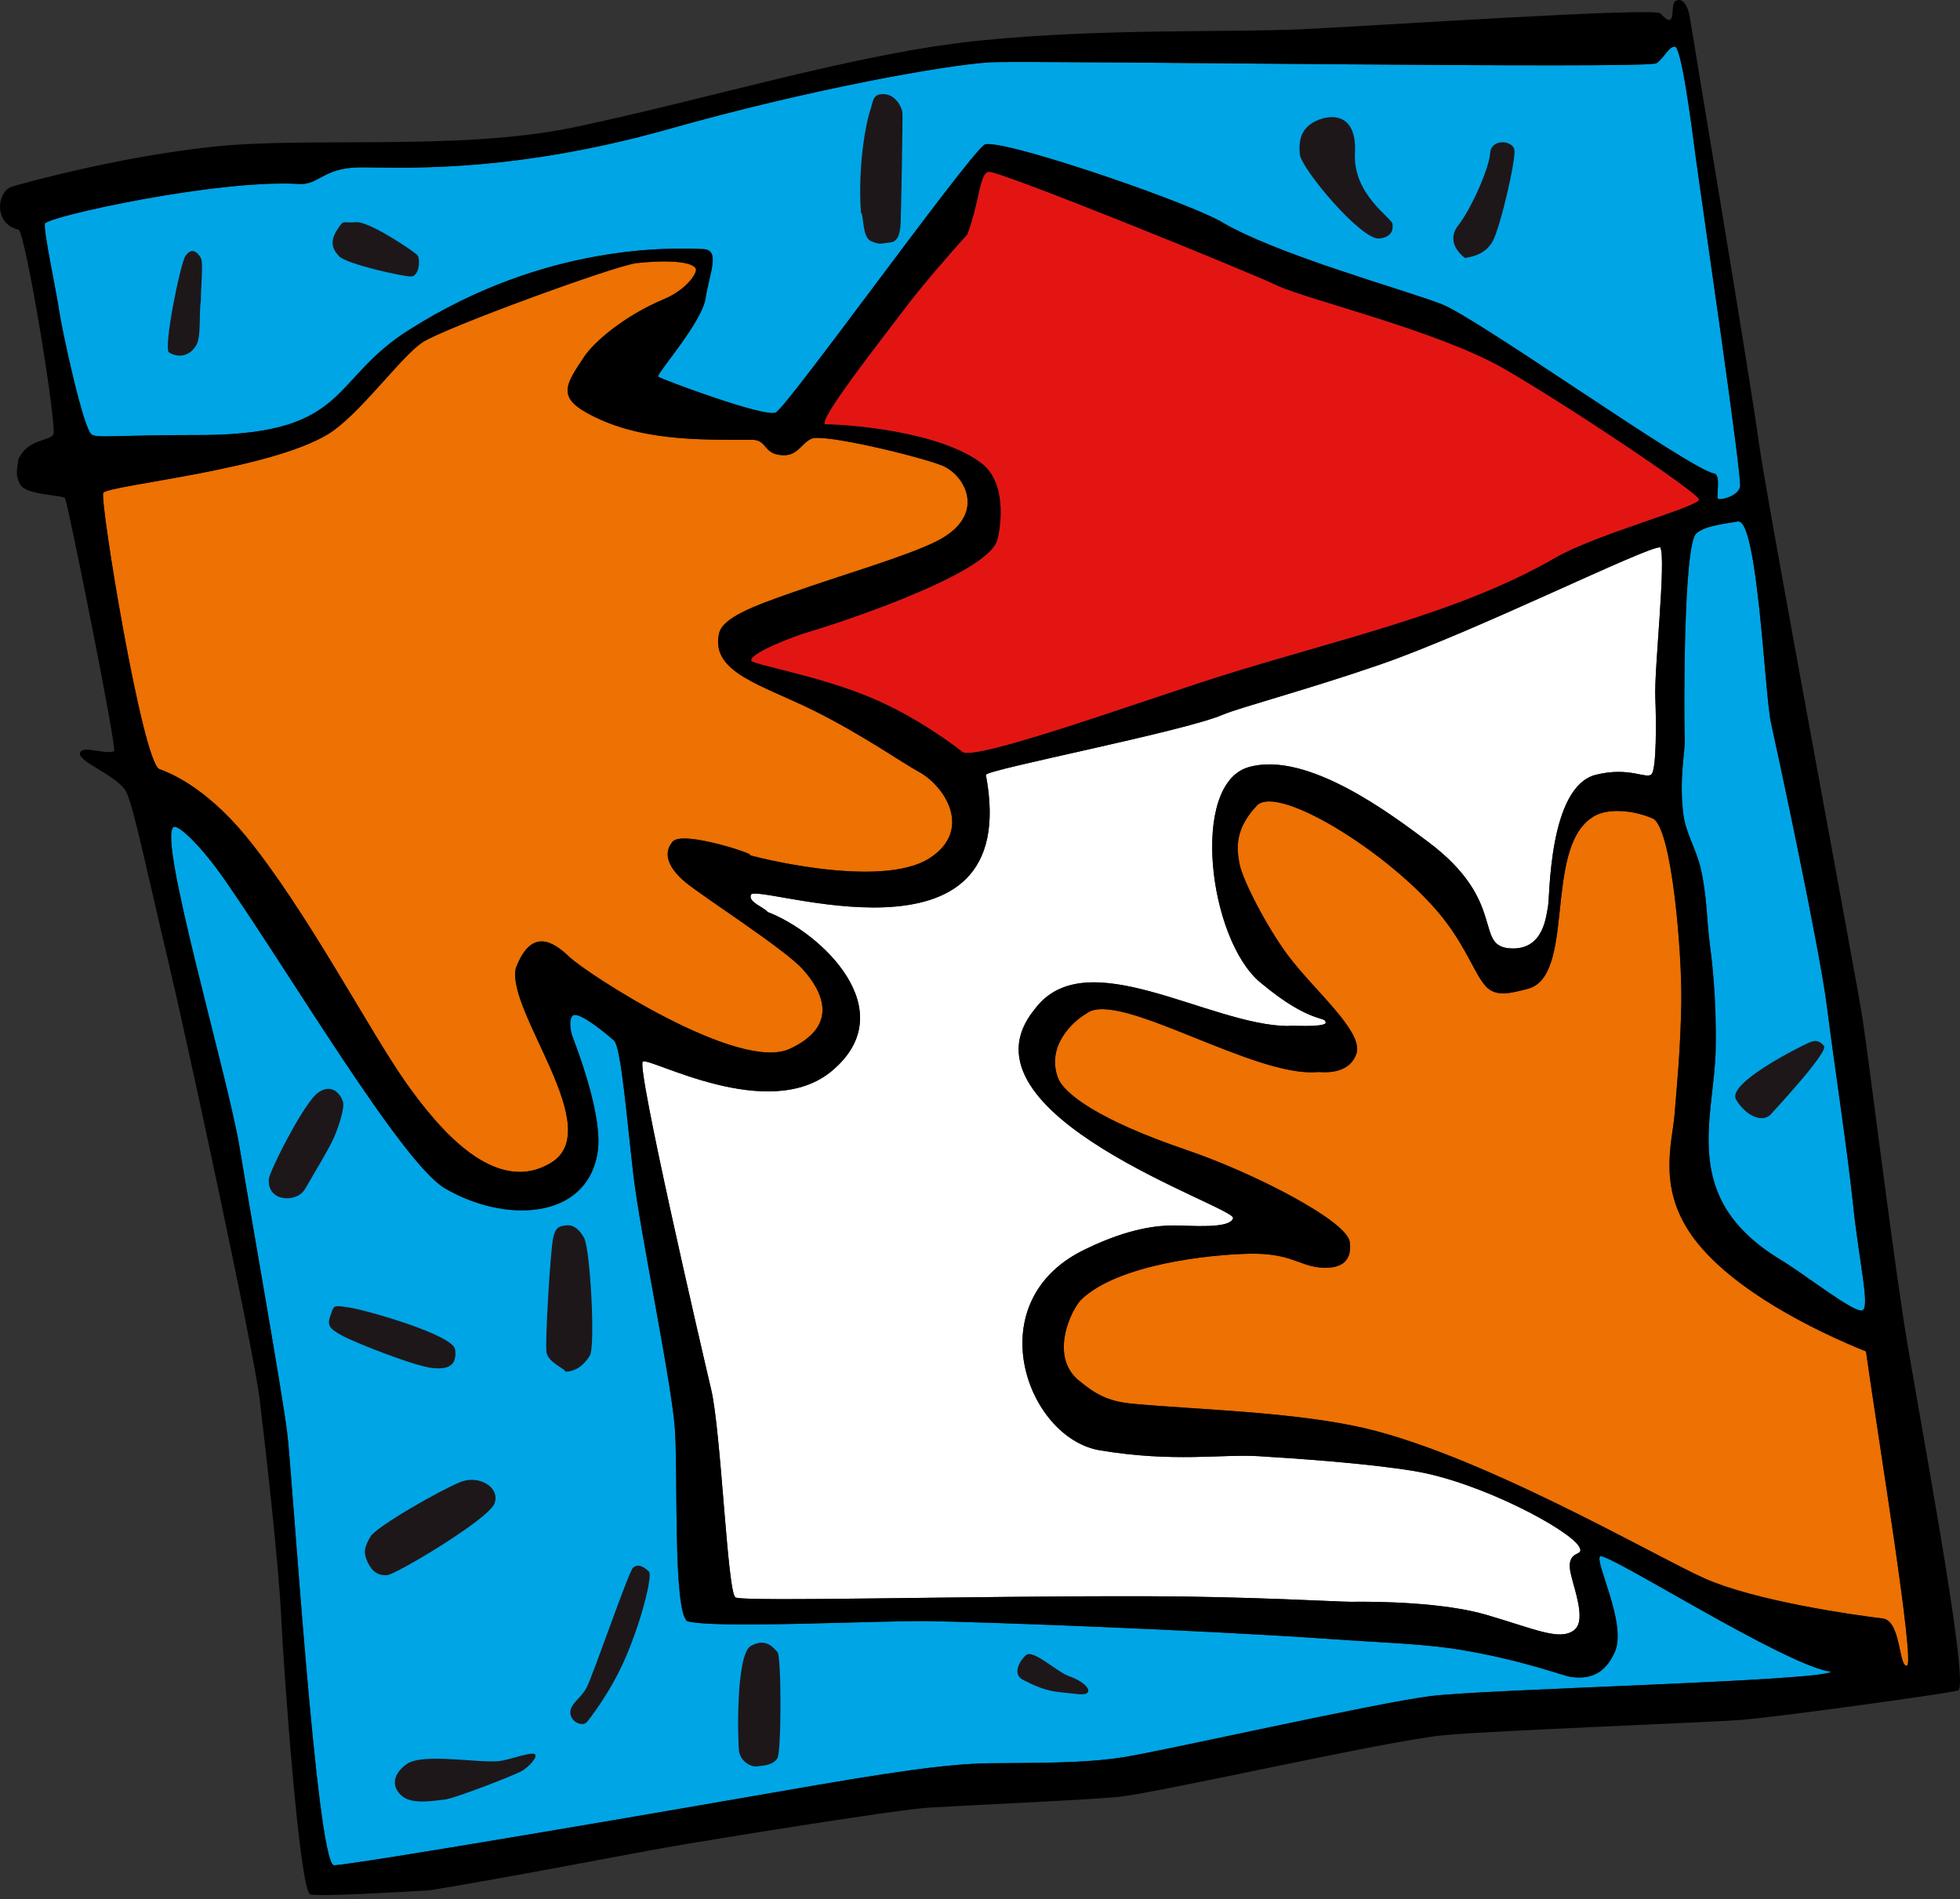 <?xml version="1.0" encoding="utf-8"?>
<!-- Generator: Adobe Illustrator 15.0.0, SVG Export Plug-In . SVG Version: 6.00 Build 0)  -->
<!DOCTYPE svg PUBLIC "-//W3C//DTD SVG 1.1//EN" "http://www.w3.org/Graphics/SVG/1.1/DTD/svg11.dtd">
<svg version="1.1" id="Ebene_2" xmlns="http://www.w3.org/2000/svg" xmlns:xlink="http://www.w3.org/1999/xlink" x="0px" y="0px"
	 width="161px" height="156px" viewBox="0 0 161 156" enable-background="new 0 0 161 156" xml:space="preserve">
<rect x="0" y="0" width="161" height="156" fill="#333333" stroke="none"/>
<g>
	<path fill="#E31513" d="M81.203,14.111c-0.761,0.158-0.706,2.331-1.745,5.14c-1.474,1.624-3.88,4.402-5.236,6.222
		c-1.353,1.819-7.348,9.383-6.399,9.383c1.67,0,9.249,0.53,12.766,3.169c2.035,1.525,1.7,4.873,1.337,6.304
		c-0.763,2.973-14.317,7.245-15.478,7.571c-1.161,0.327-4.795,1.713-4.747,2.349c0.024,0.34,5.356,1.184,9.833,3.054
		c3.854,1.608,7.053,4.088,7.52,4.457c1.016,0.799,14.771-4.183,21.161-6.201c9.455-2.991,19.6-5.138,27.546-9.743
		c3.313-1.921,11.901-4.221,11.807-4.792c-0.095-0.572-10.864-7.774-16.016-10.738c-5.465-3.142-16.236-5.688-18.667-6.848
		C102.454,22.275,81.966,13.951,81.203,14.111"/>
	<path fill="#ED7103" d="M52.293,21.61c-1.818,0.212-15.91,5.374-17.602,6.517c-1.692,1.142-4.729,5.341-7.236,7.193
		c-4.373,3.23-18.671,4.517-18.973,5.167c-0.3,0.65,3.222,22.177,4.617,22.687c0.574,0.207,3.619,1.292,7.056,5.456
		c4.933,5.977,10.212,16.078,13.161,20.25c2.692,3.808,7.331,9.396,11.933,6.634c4.602-2.763-3.618-12.346-2.888-15.964
		c1.238-3.301,2.983-2.318,4.411-0.952c1.429,1.365,13.901,9.489,18.09,7.553c4.188-1.937,2.633-4.792,1.11-6.506
		s-8.278-6.005-9.707-7.213c-1.428-1.205-1.806-2.379-1.013-3.305c0.844-0.984,7.229,1.19,6.276,1.092
		c-0.264-0.027,10.741,2.935,14.853,0.253c3.554-2.315,1.239-5.965-1.015-7.141c-1.041-0.542-4.518-2.977-8.463-4.939
		c-4.299-2.139-8.559-3.143-7.839-6.359c0.299-1.333,2.934-2.281,5.927-3.336c4.225-1.491,9.416-2.981,11.931-4.237
		c4.229-2.116,2.369-5.459,0.464-6.222c-1.904-0.761-9.815-2.665-10.749-2.199c-0.93,0.465-1.161,1.589-2.707,1.311
		c-1.213-0.217-0.974-1.227-2.158-1.227c-4.349,0-9.405,0.127-13.625-2.242c-2.412-1.354-1.565-2.454-0.169-4.57
		c0.809-1.225,3.321-3.383,6.537-4.729c1.92-0.802,2.786-2.204,2.644-2.506C56.822,21.356,54.113,21.399,52.293,21.61"/>
	<path fill="#FFFFFF" d="M80.982,63.637c3.199,16.91-18.868,8.824-19.296,9.851c-0.253,0.609,1.034,0.999,1.371,1.421
		c4.4,1.681,11.195,8.095,5.28,13.05c-5.206,4.361-14.997-1.173-15.537-0.761c-0.539,0.413,4.792,23.43,5.617,26.922
		c0.825,3.491,1.333,16.705,1.999,17.085c0.667,0.379,19.232-0.132,33.832-0.096c8.434,0.023,15.878,0.468,16.692,0.456
		c2.222-0.033,7.639,0.041,11.151,1.069c4.034,1.181,5.999,2.146,7.19,1.277c1.237-0.901-0.357-4.183-0.34-5.294
		c0.017-1.312,1.213-0.774,0.785-1.561c-0.767-1.406-8.162-5.339-13.544-6.226c-3.979-0.656-9.723-1.033-12.769-1.224
		c-3.048-0.189-7.016,0.531-13.07-0.484c-6.06-1.016-10.113-12.374-1.08-16.566c3.517-1.705,5.902-1.903,7.172-1.903
		c1.268,0,4.633,0.316,4.854-0.603c0.225-0.922-23.324-8.543-16.31-17.138c4.182-5.689,14.324,1.314,20.846,1.363
		c0-0.084,2.74,0.145,3.065-0.235c0.087-0.65-1.119,0.204-5.372-3.352c-4.252-3.555-5.782-16.28-0.958-17.675
		s11.843,3.967,14.699,6.094c6.729,5.013,3.681,8.703,6.931,8.796c2.684,0.077,2.819-2.806,2.972-3.466
		c0.153-0.66,0.025-9.837,3.937-10.802c2.783-0.688,4.163,0.406,4.569-0.051c0.404-0.457,0.389-4.358,0.304-6.296
		c-0.101-2.286,0.915-11.426,0.406-12.338c-1.169-0.052-15.213,6.939-23.008,9.633c-5.881,2.034-11.566,3.537-12.942,4.127
		C97.23,60.083,81.187,63.18,80.982,63.637"/>
	<path fill="#ED7103" d="M103.231,66.178c-1.788,1.909-1.662,3.452-1.418,4.755c0.24,1.303,2.204,5.133,3.959,7.501
		c2.191,2.95,6.306,6.328,5.638,8.145c-0.666,1.819-2.926,1.452-3.154,1.473c-5.177,0.502-16.291-6.718-18.937-4.856
		c-1.416,0.824-3.342,2.859-2.413,5.336c0.48,1.271,3.248,3.436,10.596,5.935c5.461,1.858,13.112,5.789,13.368,7.529
		c0.252,1.741-0.909,2.285-2.541,2.104c-1.633-0.181-2.431-1.195-5.73-1.123c-3.301,0.071-10.772,0.871-13.784,3.771
		c-0.753,0.726-2.713,4.608-0.158,6.673c1.248,1.008,2.252,1.68,4.375,1.875c5.139,0.476,12.329,0.633,18.164,1.811
		c9.85,1.988,24.772,10.742,28.838,12.543c4.181,1.849,12.132,2.988,14.611,3.285c1.524,0.181,1.306,3.99,1.995,3.88
		c0.69-0.107-2.263-18.029-3.363-25.813c-4.353-1.759-10.853-5.015-14.026-9.14c-3.176-4.125-1.893-7.96-1.699-10.308
		c0.189-2.347,0.491-5.307,0.556-9.242c0.063-3.936-0.767-14.389-2.354-15.086c-1.587-0.698-3.911-0.933-5.088,0
		c-3.831,2.707-1.24,12.995-5.181,13.995c-1.337,0.339-2.599,0.72-3.448-0.221c-0.848-0.939-1.492-2.9-3.224-5.225
		C114.925,70.554,105.021,64.27,103.231,66.178"/>
	<path fill="#00A5E6" d="M137.559,3.821c-0.542,0.071-0.802,0.868-1.484,1.371c-0.682,0.502-51.323-0.253-54.733-0.074
		c-3.41,0.179-14.704,2.17-26.375,5.471c-13.586,3.844-22.841,3.107-25.553,3.161c-2.886,0.056-3.223,1.46-4.841,1.36
		c-6.688-0.409-20.627,2.677-20.878,3.251c-0.176,0.399,0.939,5.598,1.158,7.122c0.216,1.523,1.996,9.812,2.685,10.211
		c0.534,0.308,1.522,0.036,9.395,0.036c11.788-0.144,10.2-4.599,16.72-8.667c11.224-7.109,21.615-6.709,24.118-6.601
		c1.434,0.062,0.508,1.958,0.182,4.062c-0.313,2.007-4.099,6.238-3.881,6.419c0.218,0.18,8.705,3.372,9.648,2.938
		c0.943-0.436,15.457-20.665,17.12-21.979c0.869-0.689,15.381,4.198,19.294,6.202c4.571,2.792,15.312,5.707,18.316,6.892
		c3.006,1.185,20.42,13.602,22.342,13.89c0.635,0.097,0.108,2.032,0.366,2.105c0.249,0.072,1.594-0.218,1.776-1.016
		c0.18-0.797-3.325-24.628-3.631-26.984C138.905,9.94,138.097,3.749,137.559,3.821"/>
	<path fill="#00A5E6" d="M142.756,42.831c-1.619,0.255-2.808,0.426-3.429,1c-1.045,0.968-1.014,14.646-0.937,16.899
		c0.039,1.036-0.488,3.254-0.108,6.2c0.186,1.458,1.045,2.815,1.413,4.367c0.501,2.125,0.525,4.392,0.694,5.745
		c0.24,1.868,0.617,4.834,0.54,9.141c-0.103,5.701-3.032,12.213,5.3,17.264c2.145,1.299,6.203,4.533,6.781,4.171
		c0.583-0.364-0.288-3.916-0.797-8.705c-0.507-4.786-1.521-11.316-2.139-16.212c-0.617-4.897-4.097-21.073-4.605-23.357
		C144.961,57.057,144.374,42.577,142.756,42.831"/>
	<path fill="#00A5E6" d="M14.258,67.932c-1.339,0.861,4.47,20.494,5.428,26.332c0.956,5.837,3.473,19.955,3.903,23.401
		c0.431,3.444,2.387,34.97,3.823,35.543c1.77-0.048,28.057-4.563,36.813-6.092c8.756-1.532,13.468-2.238,17.01-2.287
		c3.542-0.047,7.661,0.032,11.014-0.493c3.348-0.526,20.696-4.455,25.291-5.029c4.594-0.573,32.197-1.232,32.867-1.998
		c-3.639-0.431-18.487-9.905-18.967-9.475c-0.477,0.432,2.194,5.473,1.225,7.809c-0.625,1.425-1.641,2.413-3.7,2.078
		c-0.631-0.103-3.955-1.381-9.074-2.227c-2.928-0.482-6.546-0.585-10.32-0.851c-11.16-0.784-29.353-1.441-33.413-1.492
		c-4.063-0.051-17.637,0.646-19.719,0c-1.15-0.927-0.744-11.934-0.998-15.74c-0.254-3.811-2.843-16.098-3.402-20.819
		c-0.558-4.724-1.011-10.615-1.618-11.14c-1.748-1.508-3.095-2.349-3.396-2.016c-0.302,0.334-0.175,1.19-0.016,1.65
		c0.158,0.461,2.589,6.496,2.077,9.601c-0.914,5.568-7.679,5.776-12.534,2.921c-3.532-2.077-12.631-17.479-18.054-25.289
		C16.467,69.393,14.624,67.696,14.258,67.932"/>
	<g>
		<path fill="#010000" d="M137.597,0.115c0.453-0.338,1.038,0.042,1.243,1.494c0.141,0.995,4.937,29.543,5.611,34.559
			c0.68,5.015,8.043,44.208,8.55,47.534c0.507,3.323,2.162,16.739,3.329,24.481c0.929,6.176,5.575,30.318,4.513,30.667
			c-0.71,0.233-15.158,2.228-17.941,2.426c-3.156,0.226-19.809,0.847-24.258,1.242c-4.454,0.395-23.729,4.793-26.827,5.077
			c-3.101,0.282-12.78,0.704-15.482,0.874c-2.706,0.17-16.429,2.399-20.148,3.02c-3.72,0.619-13.654,2.595-20.933,3.779
			c-3.301,0.186-8.918,0.51-9.759,0.337c-0.905-0.187-2.223-18.98-2.392-22.702c-0.195-4.277-1.277-13.861-1.783-18.03
			c-0.507-4.169-6.098-30.064-7.589-36.306c-1.521-6.369-2.708-12.104-3.327-13.457c-0.622-1.352-3.969-2.51-3.841-3.237
			c0.129-0.726,2.112,0.153,2.808-0.175c0.27-0.126-3.823-20.513-4.031-20.78c-0.208-0.268-3.167-0.245-3.66-1.092
			c-0.536-0.921-0.178-1.583-0.178-2.088c0.773-1.673,2.384-1.464,2.868-2.02c0.388-0.448-2.292-16.726-2.85-16.854
			c-2.083-0.477-1.793-3.17-0.511-3.543c1.011-0.292,8.612-2.427,16.503-3.273c7.89-0.845,20.25,0.381,29.704-1.606
			c10.97-2.307,23.227-6.095,33.261-7.109c10.03-1.014,20.318-0.649,26.402-0.93c6.086-0.282,29.023-1.821,29.508-1.298
			C137.795,2.625,137.148,0.452,137.597,0.115 M137.559,3.821c-0.542,0.071-0.802,0.868-1.484,1.372
			c-0.682,0.501-51.323-0.254-54.733-0.075c-3.41,0.179-14.704,2.17-26.375,5.471c-13.586,3.844-22.841,3.107-25.553,3.161
			c-2.886,0.056-3.223,1.46-4.841,1.36c-6.688-0.409-20.627,2.677-20.878,3.251c-0.176,0.4,0.939,5.598,1.158,7.122
			c0.216,1.524,1.996,9.812,2.685,10.211c0.534,0.309,1.522,0.036,9.395,0.036c11.788-0.144,10.2-4.599,16.72-8.667
			c11.224-7.109,21.615-6.709,24.118-6.601c1.434,0.062,0.508,1.958,0.182,4.062c-0.313,2.007-4.099,6.238-3.881,6.419
			c0.218,0.18,8.705,3.373,9.648,2.938c0.943-0.436,15.457-20.665,17.12-21.979c0.869-0.689,15.381,4.198,19.294,6.202
			c4.571,2.792,15.312,5.707,18.316,6.892c3.006,1.184,20.42,13.602,22.342,13.89c0.635,0.097,0.108,2.032,0.366,2.105
			c0.249,0.072,1.594-0.218,1.776-1.016c0.18-0.797-3.325-24.627-3.631-26.984C138.905,9.94,138.097,3.749,137.559,3.821z
			 M81.203,14.111c-0.761,0.158-0.706,2.331-1.745,5.14c-1.474,1.623-3.88,4.402-5.236,6.222c-1.353,1.819-7.348,9.383-6.399,9.383
			c1.67,0,9.249,0.53,12.766,3.168c2.035,1.526,1.7,4.874,1.337,6.304c-0.763,2.973-14.317,7.245-15.478,7.571
			c-1.161,0.327-4.795,1.713-4.747,2.349c0.024,0.34,5.356,1.184,9.833,3.054c3.854,1.609,7.053,4.089,7.52,4.458
			c1.016,0.799,14.771-4.183,21.161-6.202c9.455-2.991,19.6-5.137,27.546-9.743c3.313-1.921,11.901-4.221,11.807-4.792
			c-0.095-0.572-10.864-7.774-16.016-10.738c-5.465-3.142-16.236-5.688-18.667-6.848C102.454,22.275,81.966,13.951,81.203,14.111z
			 M52.293,21.61c-1.818,0.212-15.91,5.375-17.602,6.517c-1.692,1.143-4.729,5.341-7.236,7.193
			c-4.373,3.231-18.671,4.517-18.973,5.167c-0.3,0.65,3.222,22.177,4.617,22.687c0.574,0.207,3.619,1.292,7.056,5.456
			c4.933,5.977,10.212,16.078,13.161,20.25c2.692,3.808,7.331,9.396,11.933,6.634c4.602-2.763-3.618-12.346-2.888-15.964
			c1.238-3.301,2.983-2.319,4.411-0.952c1.429,1.365,13.901,9.489,18.09,7.553c4.188-1.937,2.633-4.792,1.11-6.506
			s-8.278-6.005-9.707-7.213c-1.428-1.205-1.806-2.379-1.013-3.305c0.844-0.984,7.229,1.19,6.276,1.092
			c-0.264-0.027,10.741,2.935,14.853,0.253c3.554-2.315,1.239-5.965-1.015-7.141c-1.041-0.542-4.518-2.977-8.463-4.939
			c-4.299-2.139-8.559-3.143-7.839-6.359c0.299-1.332,2.934-2.281,5.927-3.336c4.225-1.491,9.416-2.981,11.931-4.237
			c4.229-2.117,2.369-5.458,0.464-6.222c-1.904-0.761-9.815-2.665-10.749-2.199c-0.93,0.465-1.161,1.589-2.707,1.311
			c-1.213-0.216-0.974-1.227-2.158-1.227c-4.349,0-9.405,0.128-13.625-2.242c-2.412-1.354-1.565-2.454-0.169-4.57
			c0.809-1.224,3.321-3.383,6.537-4.729c1.92-0.801,2.786-2.203,2.644-2.506C56.822,21.356,54.113,21.399,52.293,21.61z
			 M142.756,42.831c-1.619,0.255-2.808,0.426-3.429,1c-1.045,0.968-1.014,14.646-0.937,16.899c0.039,1.036-0.488,3.254-0.108,6.2
			c0.186,1.458,1.045,2.815,1.413,4.367c0.501,2.125,0.525,4.392,0.694,5.745c0.24,1.868,0.617,4.834,0.54,9.141
			c-0.103,5.701-3.032,12.213,5.3,17.264c2.145,1.299,6.203,4.533,6.781,4.171c0.583-0.364-0.288-3.916-0.797-8.705
			c-0.507-4.786-1.521-11.316-2.139-16.212c-0.617-4.897-4.097-21.073-4.605-23.357C144.961,57.057,144.374,42.577,142.756,42.831z
			 M80.982,63.637c3.199,16.909-18.868,8.824-19.296,9.851c-0.253,0.609,1.034,0.999,1.371,1.421c4.4,1.681,11.195,8.095,5.28,13.05
			c-5.206,4.361-14.997-1.173-15.537-0.761c-0.539,0.413,4.792,23.43,5.617,26.922c0.825,3.491,1.333,16.705,1.999,17.085
			c0.667,0.379,19.232-0.132,33.832-0.096c8.434,0.023,15.878,0.468,16.692,0.456c2.222-0.033,7.639,0.041,11.151,1.069
			c4.034,1.181,5.999,2.146,7.19,1.277c1.237-0.901-0.357-4.183-0.34-5.294c0.017-1.312,1.213-0.774,0.785-1.561
			c-0.767-1.406-8.162-5.339-13.544-6.226c-3.979-0.656-9.723-1.033-12.769-1.224c-3.048-0.189-7.016,0.531-13.07-0.484
			c-6.06-1.016-10.113-12.374-1.08-16.566c3.517-1.705,5.902-1.903,7.172-1.903c1.268,0,4.633,0.316,4.854-0.603
			c0.225-0.922-23.324-8.543-16.31-17.138c4.182-5.689,14.324,1.314,20.846,1.363c0-0.084,2.74,0.145,3.065-0.235
			c0.087-0.65-1.119,0.204-5.372-3.352c-4.252-3.555-5.782-16.28-0.958-17.675s11.843,3.967,14.699,6.094
			c6.729,5.013,3.681,8.703,6.931,8.796c2.684,0.077,2.819-2.806,2.972-3.466c0.153-0.66,0.025-9.837,3.937-10.802
			c2.783-0.688,4.163,0.406,4.569-0.051c0.404-0.457,0.389-4.358,0.304-6.296c-0.101-2.286,0.915-11.426,0.406-12.338
			c-1.169-0.052-15.213,6.939-23.008,9.633c-5.881,2.034-11.566,3.537-12.942,4.127C97.23,60.083,81.187,63.18,80.982,63.637z
			 M103.231,66.178c-1.788,1.909-1.662,3.452-1.418,4.755c0.24,1.303,2.204,5.133,3.959,7.501c2.191,2.95,6.306,6.328,5.638,8.145
			c-0.666,1.819-2.926,1.452-3.154,1.473c-5.177,0.502-16.291-6.718-18.937-4.856c-1.416,0.824-3.342,2.859-2.413,5.336
			c0.48,1.271,3.248,3.436,10.596,5.935c5.461,1.858,13.112,5.789,13.368,7.529c0.252,1.741-0.909,2.285-2.541,2.104
			c-1.633-0.181-2.431-1.195-5.73-1.123c-3.301,0.071-10.772,0.871-13.784,3.771c-0.753,0.726-2.713,4.608-0.158,6.673
			c1.248,1.008,2.252,1.68,4.375,1.875c5.139,0.476,12.329,0.633,18.164,1.811c9.85,1.988,24.772,10.742,28.838,12.543
			c4.181,1.849,12.132,2.988,14.611,3.285c1.524,0.181,1.306,3.99,1.995,3.88c0.69-0.107-2.263-18.029-3.363-25.813
			c-4.353-1.759-10.853-5.015-14.026-9.14c-3.176-4.125-1.893-7.96-1.699-10.308c0.189-2.347,0.491-5.307,0.556-9.242
			c0.063-3.936-0.767-14.389-2.354-15.086c-1.587-0.698-3.911-0.933-5.088,0c-3.831,2.707-1.24,12.995-5.181,13.995
			c-1.337,0.339-2.599,0.72-3.448-0.221c-0.848-0.939-1.492-2.9-3.224-5.225C114.925,70.554,105.021,64.27,103.231,66.178z
			 M14.258,67.932c-1.339,0.861,4.47,20.494,5.428,26.332c0.956,5.837,3.473,19.955,3.903,23.401
			c0.431,3.444,2.387,34.97,3.823,35.543c1.77-0.048,28.057-4.563,36.813-6.092c8.756-1.532,13.468-2.238,17.01-2.287
			c3.542-0.047,7.661,0.032,11.014-0.493c3.348-0.526,20.696-4.455,25.291-5.029c4.594-0.573,32.197-1.232,32.867-1.998
			c-3.639-0.431-18.487-9.905-18.967-9.475c-0.477,0.432,2.194,5.473,1.225,7.809c-0.625,1.425-1.641,2.413-3.7,2.078
			c-0.631-0.103-3.955-1.381-9.074-2.227c-2.928-0.482-6.546-0.585-10.32-0.851c-11.16-0.784-29.353-1.441-33.413-1.492
			c-4.063-0.051-17.637,0.646-19.719,0c-1.15-0.927-0.744-11.934-0.998-15.74c-0.254-3.811-2.843-16.098-3.402-20.819
			c-0.558-4.724-1.011-10.615-1.618-11.14c-1.748-1.508-3.095-2.349-3.396-2.016c-0.302,0.334-0.175,1.19-0.016,1.65
			c0.158,0.461,2.589,6.496,2.077,9.601c-0.914,5.568-7.679,5.776-12.534,2.921c-3.532-2.077-12.631-17.479-18.054-25.289
			C16.467,69.393,14.624,67.696,14.258,67.932z"/>
	</g>
	<path fill="#1E171A" d="M72.605,7.731c0.978,0.037,1.486,1.088,1.522,1.522c0.036,0.436-0.108,8.379-0.144,9.032
		c-0.038,0.653-0.11,1.559-0.871,1.632c-0.762,0.074-0.798,0.218-1.56-0.109c-0.762-0.326-0.58-2.189-0.835-2.358
		c-0.276-4.17,0.508-7.688,0.762-8.377C71.734,8.385,71.625,7.695,72.605,7.731"/>
	<path fill="#1E171A" d="M108.076,9.943c1.197-0.581,3.407-0.725,3.226,2.647c-0.18,3.374,3.011,5.296,3.085,5.803
		c0.073,0.508-0.093,1.085-1.088,1.197c-1.463,0.164-6.421-5.73-6.529-6.927C106.661,11.467,106.905,10.511,108.076,9.943"/>
	<path fill="#1E171A" d="M122.402,12.592c0.071-1.234,1.85-1.088,1.993-0.29c0.145,0.796-1.159,6.383-1.776,7.507
		c-0.616,1.125-1.779,1.293-2.286,1.379c-0.337-0.254-1.597-1.343-0.542-2.684C120.84,17.163,122.328,13.825,122.402,12.592"/>
	<path fill="#1E171A" d="M29.226,18.25c1.088-0.109,4.751,2.394,5.041,2.684c0.291,0.289,0.182,1.777-0.507,1.777
		c-0.69,0-5.295-1.016-5.913-1.668c-0.617-0.653-0.726-1.27-0.145-2.176C28.283,17.959,28.137,18.359,29.226,18.25"/>
	<path fill="#1E171A" d="M15.226,21.042c0.545-0.835,1.052-0.254,1.271,0.145c0.217,0.399,0,2.37,0,3.554
		c-0.171,1.002,0.053,2.92-0.389,3.643c-0.54,0.881-1.461,1.038-2.222,0.565C13.398,28.648,14.793,21.706,15.226,21.042"/>
	<path fill="#1E171A" d="M148.516,85.674c0.652-0.289,0.871-0.217,1.304,0.219c0.438,0.436-3.659,4.859-4.35,5.622
		c-0.691,0.761-2.067,0.145-2.864-1.198C141.808,88.975,147.861,85.965,148.516,85.674"/>
	<path fill="#1E171A" d="M26.143,89.737c1.197-0.835,1.887,0.254,2.03,0.761c0.146,0.508-0.326,1.959-0.725,2.902
		c-0.398,0.942-1.85,3.3-2.358,4.208c-0.507,0.905-1.705,0.941-2.284,0.65c-0.582-0.288-0.763-0.832-0.726-1.413
		C22.117,96.266,24.947,90.571,26.143,89.737"/>
	<path fill="#1E171A" d="M46.453,100.654c0.472-0.072,1.016,0.109,1.524,1.014c0.507,0.908,0.943,8.924,0.472,9.686
		s-1.15,1.305-1.996,1.305c-0.083-0.254-1.414-0.762-1.558-1.558c-0.146-0.799,0.326-8.489,0.543-9.433
		C45.657,100.727,45.982,100.727,46.453,100.654"/>
	<path fill="#1E171A" d="M28.719,107.4c1.414,0.217,8.523,2.248,8.667,3.444c0.146,1.199-0.399,1.669-1.85,1.523
		c-1.451-0.146-6.239-2.03-7.4-2.646c-1.16-0.618-1.269-0.907-0.979-1.705S27.305,107.182,28.719,107.4"/>
	<path fill="#1E171A" d="M37.823,121.727c1.559-0.617,3.3,0.471,2.791,1.776c-0.508,1.306-8.124,5.841-8.812,5.875
		c-0.689,0.038-1.198-0.217-1.596-1.052c-0.399-0.833-0.254-1.269,0.216-2.104C30.895,125.39,36.262,122.342,37.823,121.727"/>
	<path fill="#1E171A" d="M52.003,128.762c0.362-0.289,0.725-0.216,1.306,0.326c0.314,0.297-0.623,4.153-2.059,7.367
		c-1.203,2.693-2.906,4.836-3.055,5.003c-0.326,0.361-1.27,0.034-1.342-0.727c-0.073-0.762,0.798-1.16,1.306-2.067
		C48.667,137.758,51.641,129.053,52.003,128.762"/>
	<path fill="#1E171A" d="M61.687,135.182c1.27-0.688,1.851,0.183,2.177,0.508c0.328,0.326,0.328,8.123,0,8.704
		c-0.326,0.582-1.088,0.617-1.668,0.689s-1.378-0.47-1.487-1.233C60.599,143.089,60.417,135.871,61.687,135.182"/>
	<path fill="#1E171A" d="M84.282,135.943c0.579-0.508,2.574,1.415,3.554,1.741c0.979,0.327,1.741,0.979,1.524,1.306
		c-0.217,0.327-1.053,0.109-2.285,0c-1.233-0.108-2.176-0.579-3.044-1.015C83.156,137.539,83.704,136.451,84.282,135.943"/>
	<path fill="#1E171A" d="M41.014,144.649c0.725-0.073,2.575-0.764,2.901-0.58c0.326,0.179-0.435,1.051-1.088,1.414
		c-0.653,0.363-5.514,2.247-6.274,2.322c-0.762,0.071-2.575,0.434-3.446-0.22c-0.87-0.652-1.016-1.739,0.29-2.684
		C34.703,143.96,39.201,144.829,41.014,144.649"/>
</g>
</svg>
